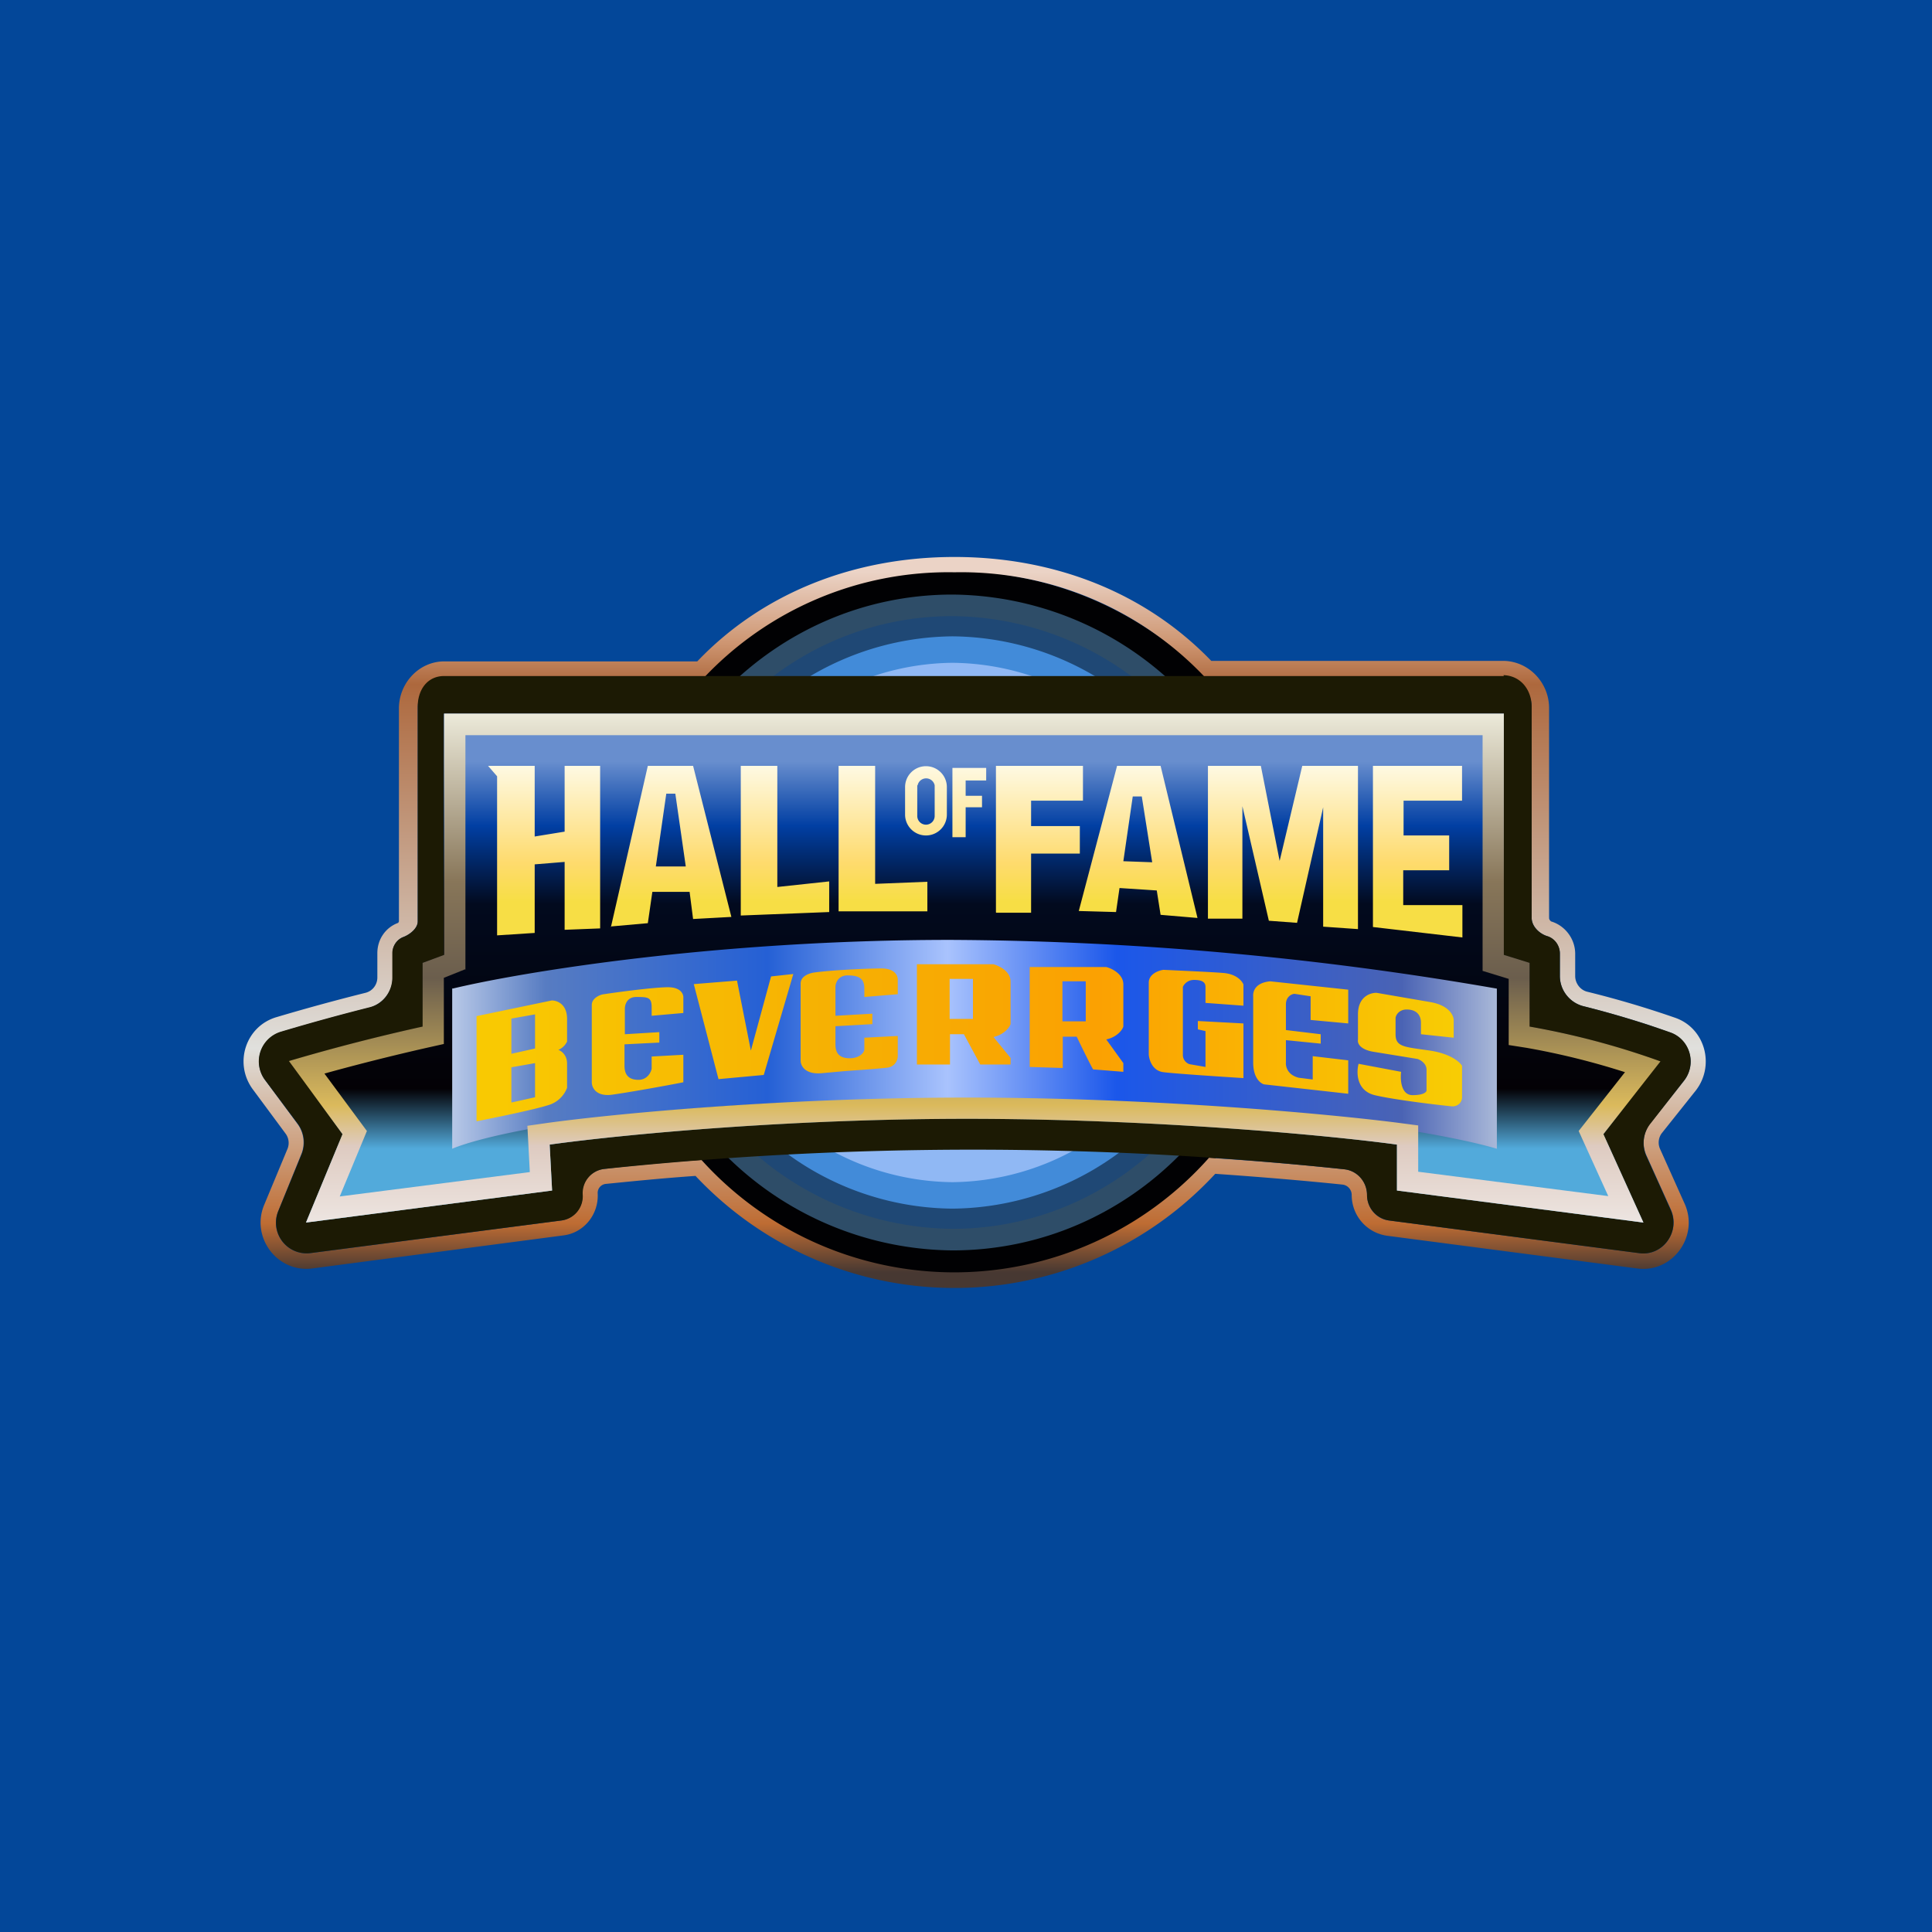 <?xml version="1.0" encoding="UTF-8"?>
<!-- generated by Finnhub -->
<svg viewBox="0 0 55.5 55.5" xmlns="http://www.w3.org/2000/svg">
<path d="M 0,0 H 55.5 V 55.5 H 0 Z" fill="rgb(3, 71, 153)"/>
<path d="M 27.35,36.585 C 32.99,36.6 37.55,32.08 37.55,26.5 S 32.99,16.4 27.36,16.4 A 10.14,10.14 0 0,0 17.18,26.5 C 17.18,32.08 21.74,36.6 27.36,36.6 Z M 27.36,35.92 A 9.34,9.34 0 0,0 36.62,26.5 C 36.62,21.3 32.48,17.08 27.36,17.08 A 9.34,9.34 0 0,0 18.11,26.5 C 18.11,31.7 22.25,35.92 27.36,35.92 Z" fill="rgb(1, 1, 3)"/>
<path d="M 36.61,26.485 C 36.62,31.7 32.48,35.92 27.36,35.92 A 9.34,9.34 0 0,1 18.11,26.5 C 18.11,21.3 22.25,17.08 27.36,17.08 A 9.34,9.34 0 0,1 36.62,26.5 Z" fill="rgb(46, 77, 104)"/>
<path d="M 36.01,26.485 C 36.02,31.36 32.14,35.3 27.36,35.3 A 8.73,8.73 0 0,1 18.71,26.5 C 18.71,21.64 22.58,17.7 27.36,17.7 A 8.73,8.73 0 0,1 36.02,26.5 Z" fill="rgb(31, 72, 117)"/>
<path d="M 35.43,26.485 A 8.14,8.14 0 0,1 27.36,34.72 A 8.14,8.14 0 0,1 19.29,26.5 A 8.15,8.15 0 0,1 27.36,18.28 A 8.15,8.15 0 0,1 35.44,26.5 Z" fill="rgb(66, 139, 217)"/>
<path d="M 34.68,26.485 A 7.4,7.4 0 0,1 27.36,33.96 A 7.4,7.4 0 0,1 20.04,26.5 A 7.4,7.4 0 0,1 27.36,19.04 A 7.4,7.4 0 0,1 34.69,26.5 Z" fill="rgb(144, 184, 244)"/>
<path d="M 34.79,18.985 H 43.2 C 43.92,19 44.5,19.61 44.5,20.34 V 26.37 C 44.5,26.41 44.53,26.45 44.56,26.47 C 44.96,26.59 45.25,26.97 45.25,27.4 V 28.04 C 45.25,28.24 45.39,28.44 45.6,28.49 A 28.12,28.12 0 0,1 48.13,29.24 C 48.98,29.54 49.27,30.6 48.72,31.32 L 47.74,32.55 C 47.64,32.68 47.62,32.86 47.69,33.01 L 48.39,34.57 C 48.82,35.51 48.05,36.57 47.04,36.44 L 39.85,35.5 A 1.18,1.18 0 0,1 38.83,34.33 A 0.3,0.3 0 0,0 38.57,34.03 C 37.61,33.93 36.35,33.82 34.91,33.72 A 10.2,10.2 0 0,1 19.98,33.78 C 18.98,33.85 18.11,33.94 17.4,34.01 A 0.26,0.26 0 0,0 17.17,34.29 C 17.2,34.89 16.77,35.42 16.18,35.49 L 8.96,36.44 C 7.96,36.56 7.2,35.54 7.59,34.61 L 8.26,33 A 0.45,0.45 0 0,0 8.2,32.56 L 7.26,31.29 C 6.71,30.54 7.06,29.48 7.94,29.22 A 60.6,60.6 0 0,1 10.5,28.52 C 10.7,28.47 10.84,28.29 10.84,28.08 V 27.38 C 10.84,26.98 11.08,26.64 11.44,26.51 L 11.46,26.47 V 20.35 C 11.46,19.62 12.04,19 12.76,19 H 20.03 C 21.9,17.04 24.52,16 27.42,16 C 30.32,16 32.93,17.04 34.81,19 Z M 34.62,19.46 A 9.64,9.64 0 0,0 27.42,16.44 A 9.65,9.65 0 0,0 20.22,19.47 H 12.76 C 12.28,19.47 12,19.87 12,20.35 V 26.47 C 12,26.67 11.77,26.85 11.58,26.92 A 0.48,0.48 0 0,0 11.28,27.37 V 28.08 C 11.28,28.49 10.99,28.85 10.6,28.95 A 63.3,63.3 0 0,0 8.06,29.65 A 0.89,0.89 0 0,0 7.61,31.02 L 8.55,32.29 A 0.9,0.9 0 0,1 8.65,33.17 L 8,34.77 A 0.88,0.88 0 0,0 8.9,36 L 16.13,35.06 A 0.7,0.7 0 0,0 16.73,34.32 A 0.7,0.7 0 0,1 17.35,33.58 C 18.12,33.49 19.07,33.4 20.15,33.32 A 9.78,9.78 0 0,0 34.73,33.26 C 36.27,33.36 37.6,33.48 38.62,33.59 C 38.99,33.63 39.27,33.95 39.27,34.33 C 39.27,34.7 39.54,35.02 39.9,35.06 L 47.1,36 C 47.77,36.09 48.28,35.38 48,34.75 L 47.3,33.2 A 0.9,0.9 0 0,1 47.4,32.28 L 48.38,31.04 A 0.89,0.89 0 0,0 47.98,29.66 L 47.35,29.44 C 46.85,29.28 46.19,29.08 45.5,28.91 A 0.9,0.9 0 0,1 44.81,28.04 V 27.4 A 0.53,0.53 0 0,0 44.44,26.89 C 44.22,26.82 44,26.61 44,26.37 V 20.34 C 44,19.86 43.68,19.46 43.2,19.46 H 34.62 Z" fill="url(#f)"/>
<path d="M 43.19,19.395 C 43.68,19.41 44,19.81 44,20.31 V 26.37 C 44,26.61 44.22,26.82 44.44,26.89 C 44.66,26.95 44.81,27.16 44.81,27.39 V 28.04 C 44.81,28.46 45.11,28.82 45.51,28.91 A 27.75,27.75 0 0,1 47.99,29.66 C 48.55,29.86 48.75,30.56 48.38,31.04 L 47.41,32.28 A 0.9,0.9 0 0,0 47.29,33.2 L 47.99,34.75 C 48.28,35.38 47.77,36.09 47.09,36 L 39.9,35.06 A 0.74,0.74 0 0,1 39.27,34.33 C 39.27,33.95 38.99,33.63 38.62,33.59 A 101.43,101.43 0 0,0 17.36,33.58 A 0.7,0.7 0 0,0 16.74,34.32 A 0.7,0.7 0 0,1 16.13,35.06 L 8.9,36 A 0.88,0.88 0 0,1 8,34.78 L 8.66,33.17 A 0.9,0.9 0 0,0 8.56,32.29 L 7.61,31.02 A 0.89,0.89 0 0,1 8.06,29.64 A 61.07,61.07 0 0,1 10.6,28.94 C 11,28.85 11.27,28.49 11.27,28.08 V 27.38 C 11.27,27.18 11.4,26.99 11.58,26.92 C 11.77,26.85 12,26.67 12,26.47 V 20.3 C 12,19.81 12.28,19.42 12.76,19.42 H 43.2 Z" fill="rgb(28, 26, 4)"/>
<path d="M 12.75,27.415 V 20.5 H 43.2 V 27.43 L 43.94,27.66 V 29.49 C 45.37,29.72 47.04,30.25 47.7,30.49 L 46.06,32.58 L 47.21,35.12 L 40.13,34.2 V 32.88 C 38.3,32.63 33.25,32.14 27.78,32.14 S 17.51,32.64 15.79,32.88 L 15.86,34.2 L 8.79,35.12 L 9.84,32.58 L 8.3,30.48 C 10.06,29.97 11.6,29.61 12.14,29.49 V 27.66 L 12.76,27.43 Z" fill="url(#e)"/>
<path d="M 17.54,26.615 L 18.61,26.52 L 18.74,25.62 H 19.81 L 19.91,26.4 L 21.01,26.34 L 19.91,22 H 18.61 L 17.55,26.63 Z M 19.7,24.89 L 19.4,22.8 H 19.14 L 18.84,24.89 H 19.7 Z M 15.36,22 H 14.02 L 14.28,22.3 V 26.87 L 15.36,26.8 V 24.83 L 16.22,24.76 V 26.71 L 17.24,26.67 V 22 H 16.22 V 23.89 L 15.36,24.03 V 22 Z M 21.28,22 V 26.3 L 23.82,26.2 V 25.32 L 22.33,25.48 V 22 H 21.28 Z M 24.09,26.18 V 22 H 25.14 V 25.39 L 26.64,25.33 V 26.18 H 24.09 Z M 28.61,26.21 V 22 H 31.11 V 23 H 29.62 V 23.73 H 31.02 V 24.52 H 29.62 V 26.22 H 28.62 Z M 26,22.61 A 0.6,0.6 0 1,1 27.2,22.61 V 23.4 A 0.6,0.6 0 1,1 26,23.4 V 22.6 Z M 26.36,22.56 A 0.25,0.25 0 0,1 26.85,22.56 V 23.44 A 0.25,0.25 0 0,1 26.35,23.44 V 22.56 Z M 27.36,24.06 V 22.06 H 28.33 V 22.42 H 27.74 V 22.86 H 28.21 V 23.19 H 27.74 V 24.05 H 27.36 Z M 32.09,22 L 30.99,26.17 L 32.06,26.2 L 32.16,25.51 L 33.23,25.58 L 33.34,26.28 L 34.4,26.37 L 33.34,22 H 32.1 Z M 33.1,24.77 L 32.27,24.74 L 32.54,22.88 H 32.8 L 33.1,24.78 Z M 34.7,22 V 26.39 H 35.69 V 23.16 L 36.45,26.45 L 37.26,26.51 L 38.01,23.19 V 26.62 L 39.01,26.69 V 22 H 37.41 L 36.76,24.73 L 36.22,22 H 34.7 Z M 39.44,22 V 26.63 L 42.01,26.93 V 26 H 40.31 V 25 H 41.63 V 24 H 40.32 V 23 H 42 V 22 H 39.43 Z" fill="url(#d)" fill-rule="evenodd"/>
<path d="M 12.99,28.385 V 33 C 14.11,32.53 18.53,31.58 27.3,31.58 S 41.42,32.53 43,33 V 28.4 A 93.73,93.73 0 0,0 27.3,27 C 20.55,27 14.95,27.93 13,28.4 Z" fill="url(#c)"/>
<path d="M 26.34,27.685 V 30.58 H 27.29 V 29.71 H 27.69 L 28.16,30.58 H 29.03 V 30.39 L 28.54,29.79 C 28.85,29.72 29,29.51 29.03,29.42 V 28.2 C 29.03,27.9 28.71,27.75 28.54,27.7 H 26.34 Z M 27.28,28.12 H 27.95 V 29.27 H 27.28 V 28.12 Z M 23,28.25 V 30.47 C 23,30.61 23.12,30.87 23.6,30.83 L 24.26,30.77 C 24.66,30.74 25.14,30.71 25.49,30.67 C 25.67,30.65 25.79,30.5 25.79,30.33 V 29.76 L 24.83,29.81 V 30.16 C 24.81,30.26 24.67,30.4 24.41,30.4 C 24.08,30.4 24,30.22 24,30 V 29.48 L 25.06,29.42 V 29.12 L 24,29.18 V 28.35 C 24,28.25 24.07,28.02 24.35,28.02 C 24.69,28.02 24.83,28.12 24.83,28.4 V 28.64 L 25.79,28.56 V 28.14 C 25.79,28.04 25.72,27.82 25.32,27.82 C 24.92,27.82 23.85,27.87 23.37,27.94 C 23.25,27.96 23,28.04 23,28.25 Z M 17,31.09 V 28.87 C 17,28.67 17.24,28.57 17.35,28.56 C 17.81,28.49 18.81,28.36 19.19,28.36 C 19.56,28.36 19.64,28.56 19.63,28.67 V 29.1 L 18.72,29.18 V 28.94 C 18.72,28.65 18.62,28.64 18.28,28.64 C 18.01,28.64 17.95,28.86 17.95,28.98 V 29.71 L 18.94,29.65 V 29.95 L 17.94,30 V 30.62 C 17.94,30.84 18.03,31.02 18.34,31.02 C 18.59,31.02 18.7,30.81 18.72,30.7 V 30.35 L 19.63,30.3 V 31.09 C 19.13,31.19 18.01,31.39 17.56,31.45 C 17.11,31.5 17,31.23 17,31.09 Z M 13.69,32.21 V 29.19 L 15.85,28.74 C 16,28.74 16.29,28.84 16.29,29.27 V 29.92 A 0.49,0.49 0 0,1 16.04,30.16 C 16.13,30.19 16.29,30.31 16.29,30.55 V 31.25 A 0.82,0.82 0 0,1 15.74,31.75 C 15.37,31.87 14.21,32.11 13.69,32.21 Z M 14.69,30.27 V 29.26 L 15.37,29.14 V 30.12 L 14.7,30.27 Z M 14.69,31.67 V 30.66 L 15.37,30.54 V 31.52 L 14.7,31.67 Z M 21.17,28.17 L 19.93,28.27 L 20.64,31 L 21.94,30.88 L 22.79,27.98 L 22.15,28.05 L 21.57,30.18 L 21.17,28.16 Z M 29.58,30.65 V 27.78 H 31.78 C 31.94,27.82 32.27,27.98 32.27,28.28 V 29.49 C 32.24,29.59 32.09,29.79 31.78,29.86 L 32.27,30.54 V 30.79 L 31.4,30.72 C 31.24,30.43 30.93,29.78 30.93,29.78 H 30.53 V 30.68 L 29.58,30.65 Z M 31.18,28.19 H 30.52 V 29.34 H 31.19 V 28.2 Z M 33,28.22 V 30.29 C 33.01,30.44 33.1,30.76 33.42,30.8 C 33.72,30.84 35.08,30.93 35.72,30.97 V 29.4 L 34.41,29.33 V 29.57 L 34.63,29.62 V 30.65 L 34.17,30.57 A 0.28,0.28 0 0,1 33.98,30.3 V 28.35 C 34.01,28.28 34.11,28.15 34.3,28.15 C 34.54,28.15 34.63,28.22 34.63,28.35 V 28.81 L 35.72,28.89 V 28.28 C 35.68,28.18 35.52,27.98 35.14,27.95 C 34.77,27.92 33.84,27.88 33.42,27.86 C 33.28,27.88 33,27.98 33,28.23 Z M 36.31,31.15 L 38.73,31.42 V 30.46 L 37.71,30.34 V 31.01 L 37.31,30.96 C 36.98,30.88 36.93,30.63 36.94,30.52 V 29.88 L 37.94,29.98 V 29.71 L 36.94,29.59 V 28.85 C 36.94,28.63 37.11,28.55 37.19,28.55 L 37.65,28.62 V 29.3 L 38.73,29.4 V 28.43 L 36.49,28.19 C 36.05,28.23 35.99,28.49 36,28.62 V 30.52 C 36,30.97 36.21,31.12 36.31,31.15 Z M 39.03,30.55 C 38.96,30.8 38.96,31.33 39.49,31.46 C 39.94,31.57 41.01,31.71 41.69,31.78 C 41.86,31.8 42,31.68 42,31.52 V 30.62 C 41.94,30.51 41.67,30.27 41.08,30.18 L 40.87,30.15 C 40.29,30.07 40.09,30.04 40.09,29.71 V 29.24 C 40.1,29.16 40.19,29 40.41,29 C 40.7,29 40.82,29.17 40.82,29.38 V 29.71 L 41.76,29.81 V 29.31 C 41.76,29.18 41.64,28.89 41.11,28.79 L 39.54,28.52 C 39.36,28.52 39.01,28.63 39.01,29.14 V 29.87 C 38.99,29.97 39.07,30.16 39.49,30.22 L 40.72,30.42 C 40.81,30.45 40.98,30.55 40.98,30.73 V 31.31 C 40.99,31.36 40.92,31.46 40.58,31.46 C 40.25,31.46 40.22,31.02 40.25,30.79 L 39.03,30.56 Z" fill="url(#b)" fill-rule="evenodd"/>
<path d="M 13.36,27.845 L 12.75,28.09 V 29.99 L 12.26,30.1 C 11.82,30.2 10.69,30.46 9.32,30.84 L 10.54,32.49 L 9.76,34.37 L 15.22,33.67 L 15.15,32.34 L 15.71,32.26 C 17.45,32.02 22.28,31.53 27.78,31.53 S 38.35,32.02 40.21,32.26 L 40.74,32.33 V 33.66 L 46.2,34.36 L 45.35,32.49 L 46.68,30.8 A 21.4,21.4 0 0,0 43.85,30.1 L 43.34,30.02 V 28.12 L 42.59,27.89 V 21.12 H 13.37 V 27.86 Z M 43.2,20.5 V 27.43 L 43.94,27.66 V 29.49 A 22.59,22.59 0 0,1 47.7,30.49 L 46.06,32.58 L 47.21,35.12 L 40.13,34.2 V 32.88 C 38.3,32.63 33.25,32.14 27.78,32.14 S 17.51,32.64 15.79,32.88 L 15.86,34.2 L 8.79,35.12 L 9.84,32.58 L 8.3,30.48 A 57.23,57.23 0 0,1 12.14,29.49 V 27.66 L 12.76,27.43 V 20.5 H 43.2 Z" fill="url(#a)"/>
<defs>
<linearGradient id="f" x1="28" x2="28" y1="16.44" y2="36.56" gradientUnits="userSpaceOnUse">
<stop stop-color="rgb(235, 211, 198)" offset="0"/>
<stop stop-color="rgb(206, 150, 114)" offset=".1"/>
<stop stop-color="rgb(173, 104, 61)" offset=".16"/>
<stop stop-color="rgb(224, 224, 221)" offset=".68"/>
<stop stop-color="rgb(190, 108, 51)" offset=".93"/>
<stop stop-color="rgb(71, 56, 50)" offset="1"/>
</linearGradient>
<linearGradient id="e" x1="28" x2="28" y1="21.87" y2="35.12" gradientUnits="userSpaceOnUse">
<stop stop-color="rgb(104, 142, 206)" offset="0"/>
<stop stop-color="rgb(1, 63, 163)" offset=".14"/>
<stop stop-color="rgb(2, 10, 30)" offset=".31"/>
<stop stop-color="rgb(3, 1, 5)" offset=".71"/>
<stop stop-color="rgb(82, 170, 219)" offset=".84"/>
</linearGradient>
<linearGradient id="d" x1="28.01" x2="28.01" y1="21.65" y2="26.76" gradientUnits="userSpaceOnUse">
<stop stop-color="rgb(254, 253, 242)" offset="0"/>
<stop stop-color="rgb(254, 219, 110)" offset=".61"/>
<stop stop-color="rgb(247, 222, 69)" offset=".83"/>
</linearGradient>
<linearGradient id="c" x1="12.64" x2="43" y1="33" y2="33" gradientUnits="userSpaceOnUse">
<stop stop-color="rgb(196, 210, 236)" offset="0"/>
<stop stop-color="rgb(87, 124, 194)" offset=".1"/>
<stop stop-color="rgb(37, 96, 213)" offset=".31"/>
<stop stop-color="rgb(169, 195, 253)" offset=".48"/>
<stop stop-color="rgb(27, 87, 234)" offset=".64"/>
<stop stop-color="rgb(74, 99, 180)" offset=".91"/>
<stop stop-color="rgb(169, 184, 216)" offset="1"/>
</linearGradient>
<linearGradient id="b" x1="14.41" x2="42.05" y1="30.35" y2="30.35" gradientUnits="userSpaceOnUse">
<stop stop-color="rgb(249, 201, 2)" offset="0"/>
<stop stop-color="rgb(246, 176, 3)" offset=".35"/>
<stop stop-color="rgb(251, 161, 2)" offset=".62"/>
<stop stop-color="rgb(248, 205, 4)" offset="1"/>
</linearGradient>
<linearGradient id="a" x1="28" x2="28" y1="20.5" y2="35.12" gradientUnits="userSpaceOnUse">
<stop stop-color="rgb(236, 234, 218)" offset="0"/>
<stop stop-color="rgb(136, 118, 89)" offset=".33"/>
<stop stop-color="rgb(107, 94, 77)" offset=".52"/>
<stop stop-color="rgb(219, 186, 92)" offset=".77"/>
<stop stop-color="rgb(222, 203, 193)" offset=".85"/>
<stop stop-color="rgb(237, 229, 225)" offset="1"/>
</linearGradient>
</defs>
</svg>
